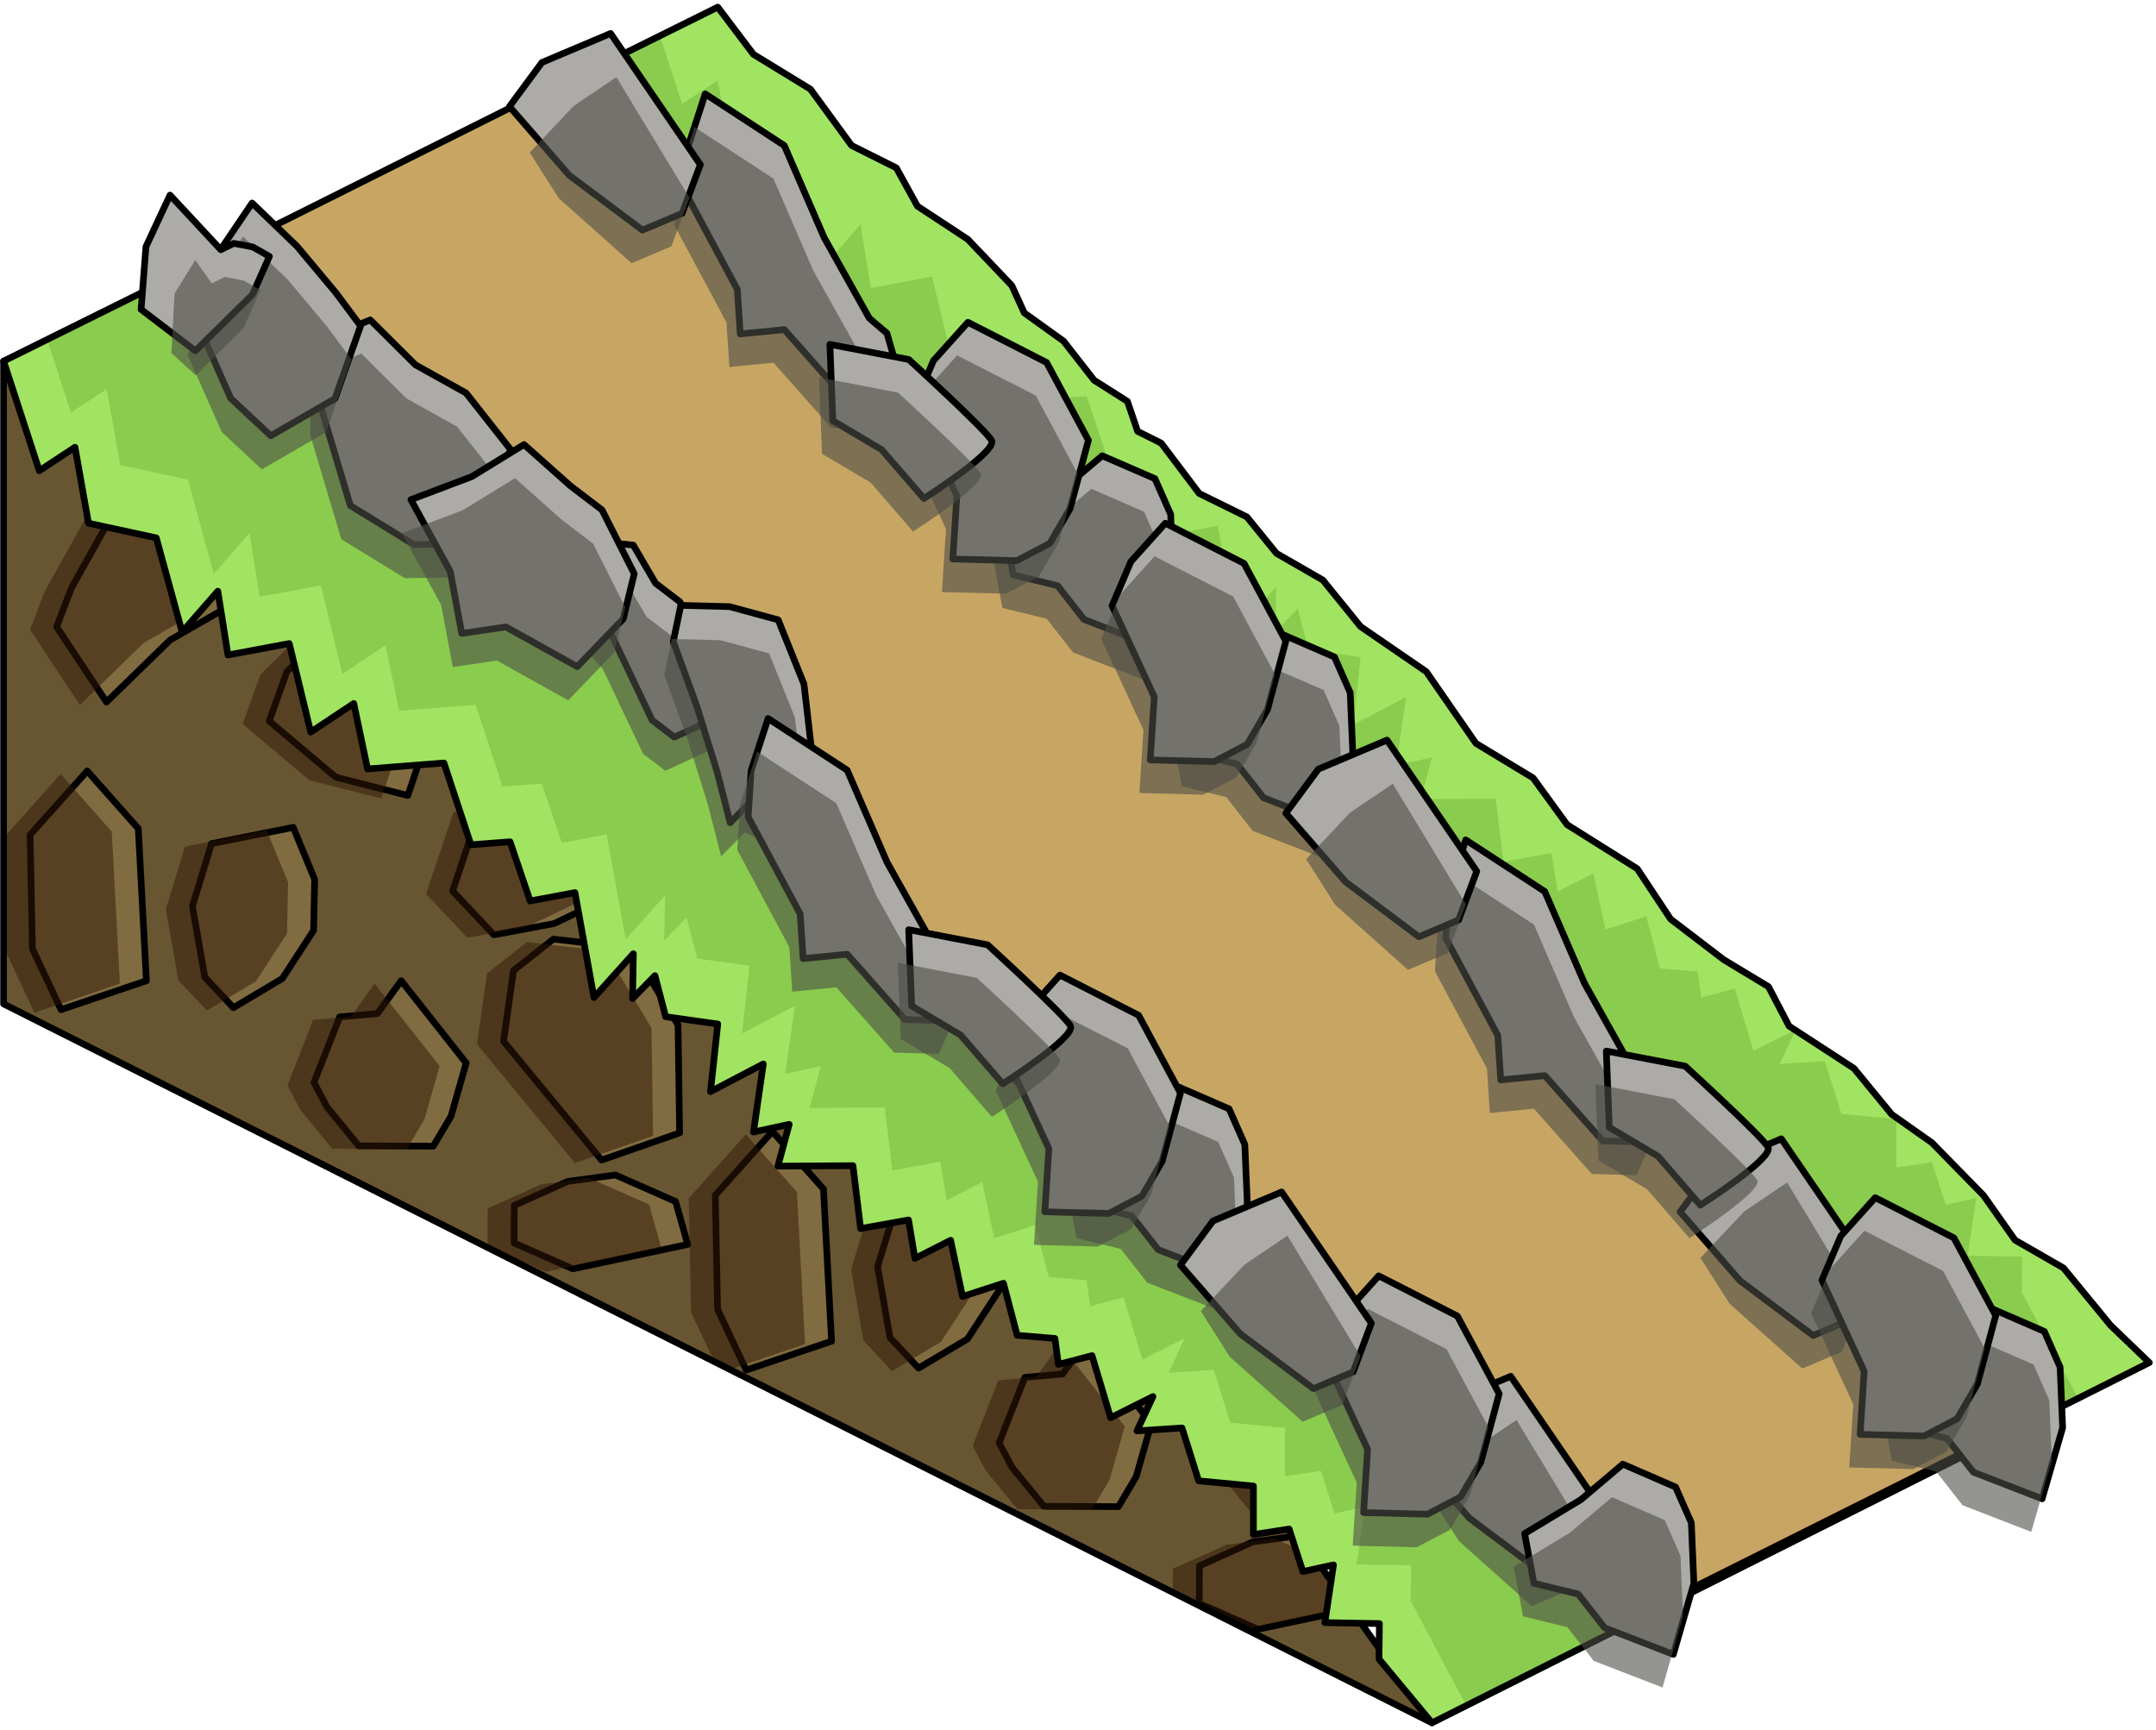 <?xml version="1.0" encoding="UTF-8" standalone="no"?><!DOCTYPE svg PUBLIC "-//W3C//DTD SVG 1.1//EN" "http://www.w3.org/Graphics/SVG/1.1/DTD/svg11.dtd"><svg width="100%" height="100%" viewBox="0 0 324 260" version="1.1" xmlns="http://www.w3.org/2000/svg" xmlns:xlink="http://www.w3.org/1999/xlink" xml:space="preserve" xmlns:serif="http://www.serif.com/" style="fill-rule:evenodd;clip-rule:evenodd;stroke-linecap:round;stroke-linejoin:round;stroke-miterlimit:1.5;"><g id="Grass_Ramp_LeftUp_low-angle3"><path d="M107.867,107.934l107.331,150.97l-214.662,-108.038l0,-96.598l107.331,53.666Z" style="fill:#685632;"/><clipPath id="_clip1"><path d="M107.867,107.934l107.331,150.97l-214.662,-108.038l0,-96.598l107.331,53.666Z"/></clipPath><g clip-path="url(#_clip1)"><path d="M90.397,174.331l11.734,-4.08l-0.235,-16.221l-6.989,-11.581l-11.749,-1.32l-5.987,4.726l-1.503,10.627l14.729,17.849" style="fill:#816b40;stroke:#000;stroke-width:1px;"/><path d="M86.075,190.679l17.273,-3.671l-1.819,-6.448l-9.043,-3.989l-7.195,0.973l-8.01,3.609l-0.029,5.633l8.823,3.893Z" style="fill:#816b40;stroke:#000;stroke-width:1px;"/><path d="M49.134,166.351l4.778,5.837l11.198,0.057l2.666,-4.498l2.28,-7.998l-9.769,-12.374l-3.564,4.94l-5.674,0.498l-3.859,9.847l1.944,3.691" style="fill:#816b40;stroke:#000;stroke-width:1px;"/><path d="M74.224,140.484l-6.211,-6.587l4.115,-12.274l9.073,-1.735l7.964,-0.802l2.763,4.188l3.721,-1.191l5.457,1.532l1.352,4.444l-6.164,3.963l-4.606,2.727l-8.414,4.037l-9.05,1.698Z" style="fill:#816b40;stroke:#000;stroke-width:1px;"/><path d="M35.073,151.428l-4.294,-4.585l-1.862,-10.648l2.871,-9.417l12.278,-2.446l3.22,7.815l-0.16,7.686l-4.698,7.216l-7.355,4.379Z" style="fill:#816b40;stroke:#000;stroke-width:1px;"/><path d="M16,105.5l-7.494,-11.309l2.215,-5.782l10.317,-18.523c0,0 7.679,6.583 10.234,6.868c2.556,0.284 7.574,5.082 7.574,5.082l-3.96,8.979l-9.329,5.375l-9.557,9.31Z" style="fill:#816b40;stroke:#000;stroke-width:1px;"/><path d="M61.289,119.543l-10.819,-2.741l-10.011,-8.444l2.663,-7.436l5.35,-5.277l7.762,2.587l4.722,5.79l3.252,6.875l-2.919,8.646" style="fill:#816b40;stroke:#000;stroke-width:1px;"/><path d="M4.526,125.457l8.581,-9.592l7.678,8.654l1.217,22.864l-12.832,4.344l-4.296,-9.129l-0.348,-17.141" style="fill:#816b40;stroke:#000;stroke-width:1px;"/><path d="M82.085,191.122l17.273,-3.671l-1.819,-6.447l-9.042,-3.99l-7.196,0.973l-8.01,3.61l-0.029,5.632l8.823,3.893Zm4.322,-16.348l-14.729,-17.849l1.503,-10.627l5.987,-4.725l11.749,1.319l6.989,11.582l0.235,16.22l-11.734,4.08Zm-41.263,-7.979l-1.944,-3.691l3.859,-9.848l5.674,-0.498l3.564,-4.939l9.77,12.374l-2.281,7.998l-2.666,4.497l-11.198,-0.057l-4.778,-5.836Zm-44.608,-40.894l8.581,-9.593l7.678,8.655l1.217,22.864l-12.832,4.344l-4.296,-9.13l-0.348,-17.14Zm30.547,25.971l-4.294,-4.586l-1.862,-10.647l2.871,-9.418l12.278,-2.445l3.22,7.815l-0.16,7.685l-4.698,7.216l-7.355,4.38Zm39.151,-10.945l-6.211,-6.587l4.115,-12.273l9.073,-1.736l7.964,-0.801l2.763,4.187l3.721,-1.191l5.457,1.532l1.352,4.444l-6.164,3.963l-4.606,2.727l-8.414,4.037l-9.05,1.698Zm-12.935,-20.941l-10.819,-2.741l-10.011,-8.444l2.663,-7.435l5.35,-5.277l7.762,2.587l4.722,5.79l3.252,6.875l-2.919,8.645Zm-45.289,-14.042l-7.494,-11.309l2.215,-5.783l10.317,-18.523c0,0 7.679,6.584 10.234,6.868c2.556,0.284 7.574,5.082 7.574,5.082l-3.96,8.979l-9.329,5.376l-9.557,9.31Z" style="fill:#311807;fill-opacity:0.5;"/><path d="M193.362,228.497l11.735,-4.08l-0.236,-16.221l-6.989,-11.581l-11.749,-1.32l-5.987,4.726l-1.503,10.627l14.729,17.849" style="fill:#816b40;stroke:#000;stroke-width:1px;"/><path d="M189.04,244.844l17.273,-3.67l-1.819,-6.448l-9.042,-3.989l-7.196,0.973l-8.01,3.609l-0.029,5.633l8.823,3.892Z" style="fill:#816b40;stroke:#000;stroke-width:1px;"/><path d="M152.099,220.517l4.778,5.837l11.198,0.057l2.666,-4.498l2.281,-7.998l-9.77,-12.374l-3.564,4.94l-5.674,0.498l-3.859,9.847l1.944,3.691" style="fill:#816b40;stroke:#000;stroke-width:1px;"/><path d="M177.189,194.65l-6.21,-6.587l4.114,-12.274l9.073,-1.735l7.964,-0.802l2.764,4.188l3.72,-1.192l5.457,1.533l1.352,4.444l-6.164,3.962l-4.606,2.728l-8.414,4.037l-9.05,1.698Z" style="fill:#816b40;stroke:#000;stroke-width:1px;"/><path d="M138.039,205.594l-4.295,-4.585l-1.862,-10.648l2.871,-9.418l12.278,-2.445l3.22,7.815l-0.16,7.685l-4.698,7.217l-7.354,4.379Z" style="fill:#816b40;stroke:#000;stroke-width:1px;"/><path d="M118.965,159.666l-7.494,-11.309l2.215,-5.782l10.317,-18.523c0,0 7.679,6.583 10.234,6.867c2.556,0.285 7.574,5.083 7.574,5.083l-3.96,8.979l-9.329,5.375l-9.557,9.31Z" style="fill:#816b40;stroke:#000;stroke-width:1px;"/><path d="M164.254,173.709l-10.818,-2.742l-10.012,-8.443l2.663,-7.436l5.35,-5.277l7.762,2.587l4.722,5.79l3.252,6.875l-2.919,8.646" style="fill:#816b40;stroke:#000;stroke-width:1px;"/><path d="M107.491,179.623l8.581,-9.592l7.678,8.654l1.217,22.864l-12.832,4.344l-4.296,-9.129l-0.348,-17.141" style="fill:#816b40;stroke:#000;stroke-width:1px;"/><path d="M185.05,245.288l17.273,-3.671l-1.819,-6.448l-9.042,-3.989l-7.196,0.973l-8.01,3.61l-0.029,5.632l8.823,3.893Zm4.322,-16.348l-14.729,-17.849l1.503,-10.627l5.987,-4.726l11.749,1.32l6.989,11.581l0.236,16.221l-11.735,4.08Zm-41.263,-7.98l-1.944,-3.69l3.859,-9.848l5.674,-0.498l3.564,-4.939l9.77,12.374l-2.281,7.997l-2.666,4.498l-11.198,-0.057l-4.778,-5.837Zm-44.608,-40.893l8.581,-9.593l7.678,8.654l1.217,22.864l-12.832,4.345l-4.296,-9.13l-0.348,-17.14Zm30.548,25.971l-4.295,-4.586l-1.861,-10.647l2.87,-9.418l12.278,-2.445l3.22,7.814l-0.16,7.686l-4.698,7.216l-7.354,4.38Zm39.15,-10.945l-6.21,-6.587l4.114,-12.273l9.073,-1.736l7.964,-0.802l2.764,4.188l3.72,-1.191l5.458,1.532l1.351,4.444l-6.164,3.963l-4.606,2.727l-8.414,4.037l-9.05,1.698Zm-12.935,-20.941l-10.818,-2.741l-10.012,-8.444l2.663,-7.435l5.351,-5.277l7.761,2.587l4.722,5.789l3.252,6.875l-2.919,8.646Zm-45.289,-14.043l-7.494,-11.309l2.215,-5.782l10.317,-18.523c0,0 7.679,6.584 10.235,6.868c2.555,0.284 7.573,5.082 7.573,5.082l-3.96,8.979l-9.329,5.376l-9.557,9.309Z" style="fill:#311807;fill-opacity:0.5;"/></g><path d="M107.867,107.934l107.331,150.97l-214.662,-108.038l0,-96.598l107.331,53.666Z" style="fill:none;stroke:#000;stroke-width:1px;"/><path d="M0.536,54.268l5.366,16.472l5.367,-3.527l2.029,11.412l10.187,2.205l3.883,14.158l5.367,-6.148l1.521,9.592l9.212,-1.723l3.224,13.307l6.47,-4.296l2.074,9.836l11.477,-0.896l4.059,12.292l5.876,-0.452l3.024,8.898l6.729,-1.259l2.86,15.768l5.919,-6.585l-0.119,6.743l3.361,-3.451l1.61,6.172l7.835,1.097l-1.098,10.163l7.937,-4.158l-1.473,10.232l5.367,-1.156l-1.699,6.277l11.281,-0.067l1.151,9.454l7.198,-1.298l0.961,5.78l5.367,-2.724l1.791,8.447l6.149,-1.994l2.062,7.828l5.668,0.471l0.53,3.904l5.048,-1.326l2.792,9.336l6.367,-3.183l-2.405,5.165l6.771,-0.445l2.5,7.946l8.233,0.78l0,7.291l5.367,-0.828l2.066,6.391l4.597,-1.002l-1.297,8.675l8.197,0.142l-0.057,5.337l7.96,9.583l107.802,-54.137l-5.837,-5.612l-7.062,-8.608l-7.278,-4.186l-4.729,-6.706l-7.764,-7.931l-6.048,-4.264l-5.678,-6.917l-9.74,-6.345l-3.098,-5.928l-6.698,-4.036l-8.009,-6.118l-5.015,-7.569l-10.543,-6.624l-5.107,-7.017l-8.59,-5.199l-7.461,-10.77l-9.878,-6.783l-5.668,-6.986l-6.958,-4.006l-4.454,-5.478l-7.165,-3.528l-5.71,-7.562l-3.548,-1.774l-1.527,-4.5l-5.016,-3.187l-4.581,-5.871l-5.908,-4.242l-1.872,-4.106l-6.625,-6.958l-7.56,-4.977l-3.173,-5.756l-6.722,-3.361l-6.177,-8.455l-8.568,-5.237l-5.366,-7.097l-107.331,53.195Z" style="fill:#b4e164;"/><clipPath id="_clip2"><path d="M0.536,54.268l5.366,16.472l5.367,-3.527l2.029,11.412l10.187,2.205l3.883,14.158l5.367,-6.148l1.521,9.592l9.212,-1.723l3.224,13.307l6.47,-4.296l2.074,9.836l11.477,-0.896l4.059,12.292l5.876,-0.452l3.024,8.898l6.729,-1.259l2.86,15.768l5.919,-6.585l-0.119,6.743l3.361,-3.451l1.61,6.172l7.835,1.097l-1.098,10.163l7.937,-4.158l-1.473,10.232l5.367,-1.156l-1.699,6.277l11.281,-0.067l1.151,9.454l7.198,-1.298l0.961,5.78l5.367,-2.724l1.791,8.447l6.149,-1.994l2.062,7.828l5.668,0.471l0.53,3.904l5.048,-1.326l2.792,9.336l6.367,-3.183l-2.405,5.165l6.771,-0.445l2.5,7.946l8.233,0.78l0,7.291l5.367,-0.828l2.066,6.391l4.597,-1.002l-1.297,8.675l8.197,0.142l-0.057,5.337l7.96,9.583l107.802,-54.137l-5.837,-5.612l-7.062,-8.608l-7.278,-4.186l-4.729,-6.706l-7.764,-7.931l-6.048,-4.264l-5.678,-6.917l-9.74,-6.345l-3.098,-5.928l-6.698,-4.036l-8.009,-6.118l-5.015,-7.569l-10.543,-6.624l-5.107,-7.017l-8.59,-5.199l-7.461,-10.77l-9.878,-6.783l-5.668,-6.986l-6.958,-4.006l-4.454,-5.478l-7.165,-3.528l-5.71,-7.562l-3.548,-1.774l-1.527,-4.5l-5.016,-3.187l-4.581,-5.871l-5.908,-4.242l-1.872,-4.106l-6.625,-6.958l-7.56,-4.977l-3.173,-5.756l-6.722,-3.361l-6.177,-8.455l-8.568,-5.237l-5.366,-7.097l-107.331,53.195Z"/></clipPath><g clip-path="url(#_clip2)"><path d="M118.6,176l-142.424,-119.815l142.424,-71.211l222.314,226.936l-125.716,52.125l-96.598,-88.035Z" style="fill:#2ff750;fill-opacity:0.15;"/><path d="M97.379,-0.117l5.121,15.718l5.367,-3.527l2.029,11.412l10.187,2.205l3.884,14.158l5.366,-6.148l1.521,9.592l9.212,-1.723l3.224,13.307l6.47,-4.296l2.074,9.836l11.477,-0.896l4.059,12.292l5.876,-0.452l3.024,8.898l6.729,-1.259l2.86,15.768l5.919,-6.585l-0.119,6.743l3.361,-3.451l1.61,6.172l7.835,1.097l-1.098,10.163l7.938,-4.158l-1.473,10.232l5.366,-1.156l-1.699,6.277l11.282,-0.067l1.15,9.454l7.198,-1.298l0.961,5.78l5.367,-2.724l1.792,8.447l6.149,-1.994l2.061,7.828l5.668,0.471l0.53,3.904l5.048,-1.326l2.792,9.336l6.367,-3.183l-2.404,5.165l6.77,-0.445l2.501,7.946l8.232,0.78l0,7.291l5.367,-0.828l2.066,6.391l4.597,-1.002l-1.296,8.675l8.196,0.142l-0.057,5.337l10.097,19.012l21.409,-9.118l5.287,5.027l-118.535,50.484l-10.097,-19.012l0.057,-5.337l-8.197,-0.142l1.297,-8.675l-4.597,1.002l-2.066,-6.391l-5.367,0.828l0,-7.291l-8.233,-0.78l-2.5,-7.946l-6.771,0.445l2.405,-5.165l-6.367,3.183l-2.792,-9.336l-5.048,1.326l-0.53,-3.904l-5.668,-0.471l-2.062,-7.828l-6.149,1.994l-1.791,-8.447l-5.367,2.724l-0.961,-5.78l-7.198,1.298l-1.151,-9.454l-11.281,0.067l1.699,-6.277l-5.367,1.156l1.473,-10.232l-7.937,4.158l1.098,-10.163l-7.835,-1.097l-1.61,-6.172l-3.361,3.451l0.119,-6.743l-5.919,6.585l-2.86,-15.768l-6.729,1.259l-3.024,-8.898l-5.876,0.452l-4.059,-12.292l-11.477,0.896l-2.074,-9.836l-6.47,4.296l-3.224,-13.307l-9.212,1.723l-1.521,-9.592l-5.367,6.148l-3.883,-14.158l-10.187,-2.205l-2.029,-11.412l-5.367,3.527l-5.366,-16.472l92.084,-45.639Z" style="fill:#62a02a;fill-opacity:0.35;"/></g><path d="M0.536,54.268l5.366,16.472l5.367,-3.527l2.029,11.412l10.187,2.205l3.883,14.158l5.367,-6.148l1.521,9.592l9.212,-1.723l3.224,13.307l6.47,-4.296l2.074,9.836l11.477,-0.896l4.059,12.292l5.876,-0.452l3.024,8.898l6.729,-1.259l2.86,15.768l5.919,-6.585l-0.119,6.743l3.361,-3.451l1.61,6.172l7.835,1.097l-1.098,10.163l7.937,-4.158l-1.473,10.232l5.367,-1.156l-1.699,6.277l11.281,-0.067l1.151,9.454l7.198,-1.298l0.961,5.78l5.367,-2.724l1.791,8.447l6.149,-1.994l2.062,7.828l5.668,0.471l0.53,3.904l5.048,-1.326l2.792,9.336l6.367,-3.183l-2.405,5.165l6.771,-0.445l2.5,7.946l8.233,0.78l0,7.291l5.367,-0.828l2.066,6.391l4.597,-1.002l-1.297,8.675l8.197,0.142l-0.057,5.337l7.96,9.583l107.802,-54.137l-5.837,-5.612l-7.062,-8.608l-7.278,-4.186l-4.729,-6.706l-7.764,-7.931l-6.048,-4.264l-5.678,-6.917l-9.74,-6.345l-3.098,-5.928l-6.698,-4.036l-8.009,-6.118l-5.015,-7.569l-10.543,-6.624l-5.107,-7.017l-8.59,-5.199l-7.461,-10.77l-9.878,-6.783l-5.668,-6.986l-6.958,-4.006l-4.454,-5.478l-7.165,-3.528l-5.71,-7.562l-3.548,-1.774l-1.527,-4.5l-5.016,-3.187l-4.581,-5.871l-5.908,-4.242l-1.872,-4.106l-6.625,-6.958l-7.56,-4.977l-3.173,-5.756l-6.722,-3.361l-6.177,-8.455l-8.568,-5.237l-5.366,-7.097l-107.331,53.195Z" style="fill:none;stroke:#000;stroke-width:1px;"/><g id="Way_Ramp_Up_low2"><path d="M85.451,11.809l-59.904,29.953l70.601,54.709l41.731,53.065l107.335,93.653l56.084,-28.043l-215.847,-203.337" style="fill:#c7a664;stroke:#000;stroke-width:1px;"/><g><path d="M47.976,60.339l0.075,-9.126l7.588,-3.14l6.783,6.749l7.62,4.239l6.676,8.475l-4.917,14.151l-9.601,0.148l-9.552,-5.858l-4.672,-15.638Z" style="fill:#acaba7;stroke:#000;stroke-width:1px;"/><path d="M46.622,65.39l0.075,-9.125l7.589,-3.141l6.782,6.749l7.62,4.239l6.676,8.476l-4.916,14.15l-9.602,0.149l-9.552,-5.858l-4.672,-15.639Z" style="fill:#4e4d47;fill-opacity:0.6;"/><path d="M54.184,48.978l-3.835,10.914l-9.647,5.592l-6.035,-5.634l-5.096,-11.537l2.927,-9.842l5.388,-7.964l6.766,6.525l5.827,6.968l3.705,4.978" style="fill:#acaba7;stroke:#000;stroke-width:1px;"/><path d="M52.83,54.03l-3.835,10.914l-9.646,5.592l-6.036,-5.634l-5.096,-11.537l2.927,-9.842l5.389,-7.964l6.766,6.525l5.826,6.968l3.705,4.978" style="fill:#4e4d47;fill-opacity:0.6;"/><path d="M40.49,38.531l-2.559,5.747l-8.572,8.443l-8.157,-6.223l0.733,-9.435l3.613,-7.745l7.638,8.211l1.96,-0.96l2.844,0.545l2.5,1.417Z" style="fill:#acaba7;stroke:#000;stroke-width:1px;"/><path d="M39.137,43.583l-2.56,5.746l-7.168,7.067l-3.644,-3.35l0.468,-8.931l3.108,-5.034l2.492,3.499l1.959,-0.959l2.844,0.545l2.501,1.417Z" style="fill:#4e4d47;fill-opacity:0.6;"/><path d="M97.995,108.223l-6.063,-12.77l-6.416,-7.21l0.028,-3.394l0.034,-4.211l4.794,0.794l4.796,0.485l3.347,5.728l3.66,2.792l2.484,4.758l4.708,11.244l-1.808,1.478l-6.224,2.854l-3.34,-2.548Z" style="fill:#acaba7;stroke:#000;stroke-width:1px;"/><path d="M96.642,113.275l-6.063,-12.77l-6.417,-7.211l0.028,-3.393l0.035,-4.211l4.793,0.794l4.797,0.485l3.347,5.727l3.659,2.792l2.485,4.759l4.708,11.244l-1.808,1.478l-6.224,2.854l-3.34,-2.548Z" style="fill:#4e4d47;fill-opacity:0.6;"/><path d="M120.821,102.806l-3.88,-9.658l-7.289,-1.984l-7.344,-0.19l-1.13,5.432l3.513,9.646l3.09,9.974l1.946,7.607l3.544,-3.589l3.391,1.474l4.534,-1.449l1.266,-3.04l-1.641,-14.223" style="fill:#acaba7;stroke:#000;stroke-width:1px;"/><path d="M119.467,107.858l-3.88,-9.658l-7.288,-1.984l-7.345,-0.19l-1.129,5.431l3.512,9.647l3.091,9.974l1.946,7.607l3.543,-3.59l3.391,1.475l4.534,-1.449l1.266,-3.04l-1.641,-14.223" style="fill:#4e4d47;fill-opacity:0.6;"/><path d="M85.708,73.001l-6.961,-6.196l-7.866,4.828l-9.133,3.454l5.915,10.794l1.73,9.311l6.628,-0.981l10.726,5.972l6.907,-7.171l1.662,-6.79l-4.838,-9.582l-4.77,-3.639Z" style="fill:#acaba7;stroke:#000;stroke-width:1px;"/><path d="M84.354,78.053l-6.961,-6.197l-7.866,4.829l-9.132,3.454l5.915,10.794l1.73,9.31l6.628,-0.981l10.725,5.973l6.907,-7.171l1.663,-6.79l-4.838,-9.582l-4.771,-3.639Z" style="fill:#4e4d47;fill-opacity:0.6;"/><path d="M187.069,171.993l0.386,9.111l-3.086,10.681l-10.324,-3.994l-3.973,-5.069l-6.664,-1.632l-1.39,-7.457l8.453,-5.105l6.308,-5.331l7.924,3.437l2.366,5.359Z" style="fill:#acaba7;stroke:#000;stroke-width:1px;"/><path d="M185.438,176.962l0.386,9.111l-3.087,10.681l-10.324,-3.994l-3.973,-5.069l-6.664,-1.632l-1.39,-7.458l8.454,-5.104l6.307,-5.331l7.924,3.436l2.367,5.36Z" style="fill:#4e4d47;fill-opacity:0.6;"/><path d="M177.395,164.259l-6.284,-11.686l-11.823,-6.042l-5.178,5.764l-2.828,6.633l6.341,13.689l-0.606,9.489l9.604,0.248l4.975,-2.603l3.043,-5.219l2.756,-10.273Z" style="fill:#acaba7;stroke:#000;stroke-width:1px;"/><path d="M175.763,169.228l-6.284,-11.686l-11.823,-6.042l-5.178,5.764l-2.828,6.633l6.341,13.688l-0.606,9.489l9.604,0.248l4.976,-2.602l3.042,-5.219l2.756,-10.273Z" style="fill:#4e4d47;fill-opacity:0.6;"/><path d="M240.511,226.541l-2.731,7.316l-5.969,2.523l-11.005,-8.249l-8.984,-10.326l4.89,-6.622l10.314,-4.36l13.485,19.718Z" style="fill:#acaba7;stroke:#000;stroke-width:1px;"/><path d="M238.88,231.51l-2.732,7.316l-5.968,2.523l-10.934,-9.754l-4.371,-6.874l6.595,-6.992l6.428,-4.339l10.982,18.12Z" style="fill:#4e4d47;fill-opacity:0.6;"/><path d="M254.169,228.826l0.386,9.111l-3.087,10.681l-10.324,-3.994l-3.973,-5.069l-6.664,-1.632l-1.39,-7.457l8.454,-5.105l6.307,-5.331l7.924,3.436l2.367,5.36Z" style="fill:#acaba7;stroke:#000;stroke-width:1px;"/><path d="M252.537,233.795l0.386,9.111l-3.087,10.681l-10.324,-3.994l-3.973,-5.069l-6.664,-1.632l-1.39,-7.458l8.454,-5.104l6.307,-5.331l7.924,3.436l2.367,5.36Z" style="fill:#4e4d47;fill-opacity:0.6;"/><path d="M225.294,209.456l-6.284,-11.686l-11.823,-6.042l-5.178,5.764l-2.828,6.633l6.341,13.688l-0.606,9.489l9.603,0.248l4.976,-2.602l3.042,-5.219l2.757,-10.273Z" style="fill:#acaba7;stroke:#000;stroke-width:1px;"/><path d="M223.662,214.425l-6.284,-11.686l-11.823,-6.042l-5.178,5.764l-2.828,6.632l6.341,13.689l-0.606,9.489l9.604,0.248l4.975,-2.602l3.043,-5.219l2.756,-10.273Z" style="fill:#4e4d47;fill-opacity:0.6;"/><path d="M133.303,129.573l-5.992,-13.837l-11.886,-7.759l-2.548,7.829l-0.444,6.949l7.822,14.608l0.438,6.69l6.622,-0.655l8.695,9.818l6.713,0.185l1.66,-3.726l-1.647,-5.725l-2.652,-2.267l-6.781,-12.11" style="fill:#acaba7;stroke:#000;stroke-width:1px;"/><path d="M131.671,134.542l-5.992,-13.837l-11.886,-7.759l-2.548,7.829l-0.444,6.949l7.822,14.608l0.438,6.69l6.622,-0.655l8.695,9.818l6.713,0.185l1.66,-3.726l-1.647,-5.725l-2.652,-2.267l-6.781,-12.11" style="fill:#4e4d47;fill-opacity:0.6;"/><path d="M160.862,154.151c-0.916,-1.64 -12.449,-12.17 -12.449,-12.17l-11.857,-2.271l0.448,11.463l7.334,4.356l6.348,7.34c0,0 11.093,-7.078 10.176,-8.718Z" style="fill:#acaba7;stroke:#000;stroke-width:1px;"/><path d="M159.231,159.12c-0.917,-1.64 -12.45,-12.17 -12.45,-12.17l-11.857,-2.271l0.448,11.463l7.334,4.356l6.349,7.34c0,0 11.092,-7.078 10.176,-8.718Z" style="fill:#4e4d47;fill-opacity:0.6;"/><path d="M206.085,198.842l-2.731,7.316l-5.969,2.523l-11.005,-8.249l-8.985,-10.326l4.891,-6.622l10.314,-4.36l13.485,19.718Z" style="fill:#acaba7;stroke:#000;stroke-width:1px;"/><path d="M204.453,203.811l-2.731,7.316l-5.969,2.522l-10.933,-9.753l-4.371,-6.875l6.595,-6.992l6.427,-4.338l10.982,18.12Z" style="fill:#4e4d47;fill-opacity:0.6;"/></g><g><path d="M175.926,77.288l0.386,9.111l-3.087,10.681l-10.323,-3.994l-3.973,-5.069l-6.665,-1.632l-1.389,-7.457l8.453,-5.105l6.308,-5.331l7.923,3.436l2.367,5.36Z" style="fill:#acaba7;stroke:#000;stroke-width:1px;"/><path d="M174.294,82.257l0.386,9.111l-3.086,10.681l-10.324,-3.994l-3.973,-5.069l-6.665,-1.632l-1.389,-7.458l8.453,-5.104l6.308,-5.331l7.924,3.436l2.366,5.36Z" style="fill:#4e4d47;fill-opacity:0.6;"/><path d="M163.566,66.16l-6.284,-11.686l-11.824,-6.042l-5.177,5.764l-2.829,6.633l6.341,13.688l-0.606,9.489l9.604,0.249l4.976,-2.603l3.042,-5.219l2.757,-10.273Z" style="fill:#acaba7;stroke:#000;stroke-width:1px;"/><path d="M161.934,71.129l-6.284,-11.686l-11.823,-6.042l-5.178,5.764l-2.829,6.633l6.341,13.688l-0.606,9.489l9.604,0.248l4.976,-2.602l3.042,-5.219l2.757,-10.273Z" style="fill:#4e4d47;fill-opacity:0.6;"/><path d="M123.855,35.706l-5.992,-13.836l-11.886,-7.76l-2.548,7.829l-0.444,6.95l7.821,14.608l0.439,6.689l6.622,-0.654l8.695,9.817l6.713,0.186l1.66,-3.727l-1.647,-5.724l-2.653,-2.267l-6.78,-12.111" style="fill:#acaba7;stroke:#000;stroke-width:1px;"/><path d="M122.223,40.675l-5.992,-13.836l-11.886,-7.76l-2.548,7.829l-0.444,6.95l7.822,14.608l0.438,6.689l6.622,-0.654l8.695,9.817l6.713,0.186l1.66,-3.727l-1.647,-5.724l-2.652,-2.267l-6.781,-12.111" style="fill:#4e4d47;fill-opacity:0.6;"/><path d="M149.018,66.194c-0.916,-1.64 -12.45,-12.169 -12.45,-12.169l-11.856,-2.272l0.448,11.463l7.333,4.357l6.349,7.339c0,0 11.093,-7.078 10.176,-8.718Z" style="fill:#acaba7;stroke:#000;stroke-width:1px;"/><path d="M147.386,71.163c-0.916,-1.64 -12.45,-12.17 -12.45,-12.17l-11.856,-2.271l0.448,11.463l7.333,4.356l6.349,7.34c0,0 11.093,-7.078 10.176,-8.718Z" style="fill:#4e4d47;fill-opacity:0.6;"/><path d="M105.245,24.743l-2.732,7.316l-5.968,2.523l-11.006,-8.249l-8.984,-10.326l4.89,-6.622l10.314,-4.36l13.486,19.718Z" style="fill:#acaba7;stroke:#000;stroke-width:1px;"/><path d="M103.613,29.712l-2.731,7.316l-5.969,2.522l-10.934,-9.753l-4.371,-6.875l6.595,-6.992l6.428,-4.338l10.982,18.12Z" style="fill:#4e4d47;fill-opacity:0.6;"/><path d="M202.908,104.089l0.386,9.111l-3.087,10.681l-10.323,-3.994l-3.973,-5.069l-6.665,-1.632l-1.389,-7.458l8.453,-5.104l6.308,-5.331l7.923,3.436l2.367,5.36Z" style="fill:#acaba7;stroke:#000;stroke-width:1px;"/><path d="M201.276,109.058l0.386,9.111l-3.086,10.681l-10.324,-3.994l-3.973,-5.069l-6.665,-1.633l-1.389,-7.457l8.453,-5.104l6.308,-5.332l7.924,3.437l2.366,5.36Z" style="fill:#4e4d47;fill-opacity:0.6;"/><path d="M193.234,96.355l-6.284,-11.686l-11.823,-6.042l-5.178,5.764l-2.828,6.633l6.34,13.688l-0.605,9.489l9.603,0.248l4.976,-2.602l3.042,-5.219l2.757,-10.273Z" style="fill:#acaba7;stroke:#000;stroke-width:1px;"/><path d="M191.602,101.324l-6.284,-11.686l-11.823,-6.042l-5.178,5.764l-2.828,6.633l6.341,13.688l-0.606,9.489l9.603,0.248l4.976,-2.602l3.042,-5.219l2.757,-10.273Z" style="fill:#4e4d47;fill-opacity:0.6;"/><path d="M281.176,190.853l-2.732,7.316l-5.968,2.522l-11.006,-8.248l-8.984,-10.326l4.89,-6.623l10.314,-4.359l13.486,19.718Z" style="fill:#acaba7;stroke:#000;stroke-width:1px;"/><path d="M279.544,195.821l-2.731,7.316l-5.969,2.523l-10.934,-9.753l-4.371,-6.875l6.595,-6.992l6.428,-4.338l10.982,18.119Z" style="fill:#4e4d47;fill-opacity:0.6;"/><path d="M309.587,205.441l0.386,9.111l-3.086,10.681l-10.324,-3.994l-3.973,-5.069l-6.664,-1.632l-1.39,-7.458l8.453,-5.104l6.308,-5.331l7.924,3.436l2.366,5.36Z" style="fill:#acaba7;stroke:#000;stroke-width:1px;"/><path d="M307.956,210.409l0.386,9.112l-3.087,10.681l-10.324,-3.994l-3.973,-5.069l-6.664,-1.633l-1.39,-7.457l8.454,-5.104l6.307,-5.332l7.924,3.437l2.367,5.359Z" style="fill:#4e4d47;fill-opacity:0.6;"/><path d="M299.913,197.707l-6.284,-11.686l-11.823,-6.042l-5.178,5.764l-2.828,6.633l6.341,13.688l-0.606,9.489l9.604,0.248l4.975,-2.602l3.043,-5.219l2.756,-10.273Z" style="fill:#acaba7;stroke:#000;stroke-width:1px;"/><path d="M298.281,202.676l-6.284,-11.686l-11.823,-6.042l-5.178,5.764l-2.828,6.632l6.341,13.689l-0.606,9.489l9.604,0.248l4.976,-2.602l3.042,-5.22l2.756,-10.272Z" style="fill:#4e4d47;fill-opacity:0.6;"/><path d="M238.138,147.811l-5.992,-13.837l-11.886,-7.759l-2.548,7.829l-0.444,6.949l7.822,14.608l0.438,6.69l6.622,-0.655l8.695,9.818l6.713,0.185l1.66,-3.726l-1.647,-5.725l-2.652,-2.267l-6.781,-12.11" style="fill:#acaba7;stroke:#000;stroke-width:1px;"/><path d="M236.506,152.78l-5.992,-13.837l-11.886,-7.759l-2.548,7.829l-0.444,6.949l7.822,14.608l0.438,6.69l6.622,-0.655l8.695,9.818l6.714,0.185l1.659,-3.726l-1.647,-5.725l-2.652,-2.267l-6.781,-12.11" style="fill:#4e4d47;fill-opacity:0.6;"/><path d="M265.698,172.389c-0.917,-1.64 -12.45,-12.17 -12.45,-12.17l-11.857,-2.271l0.448,11.463l7.334,4.356l6.348,7.34c0,0 11.093,-7.078 10.177,-8.718Z" style="fill:#acaba7;stroke:#000;stroke-width:1px;"/><path d="M264.066,177.358c-0.917,-1.64 -12.45,-12.17 -12.45,-12.17l-11.857,-2.271l0.448,11.463l7.334,4.356l6.349,7.339c0,0 11.092,-7.077 10.176,-8.717Z" style="fill:#4e4d47;fill-opacity:0.6;"/><path d="M221.924,130.938l-2.731,7.316l-5.969,2.522l-11.006,-8.248l-8.984,-10.326l4.891,-6.623l10.314,-4.359l13.485,19.718Z" style="fill:#acaba7;stroke:#000;stroke-width:1px;"/><path d="M220.292,135.906l-2.731,7.316l-5.969,2.523l-10.933,-9.753l-4.371,-6.875l6.595,-6.992l6.427,-4.338l10.982,18.119Z" style="fill:#4e4d47;fill-opacity:0.6;"/></g></g></g></svg>